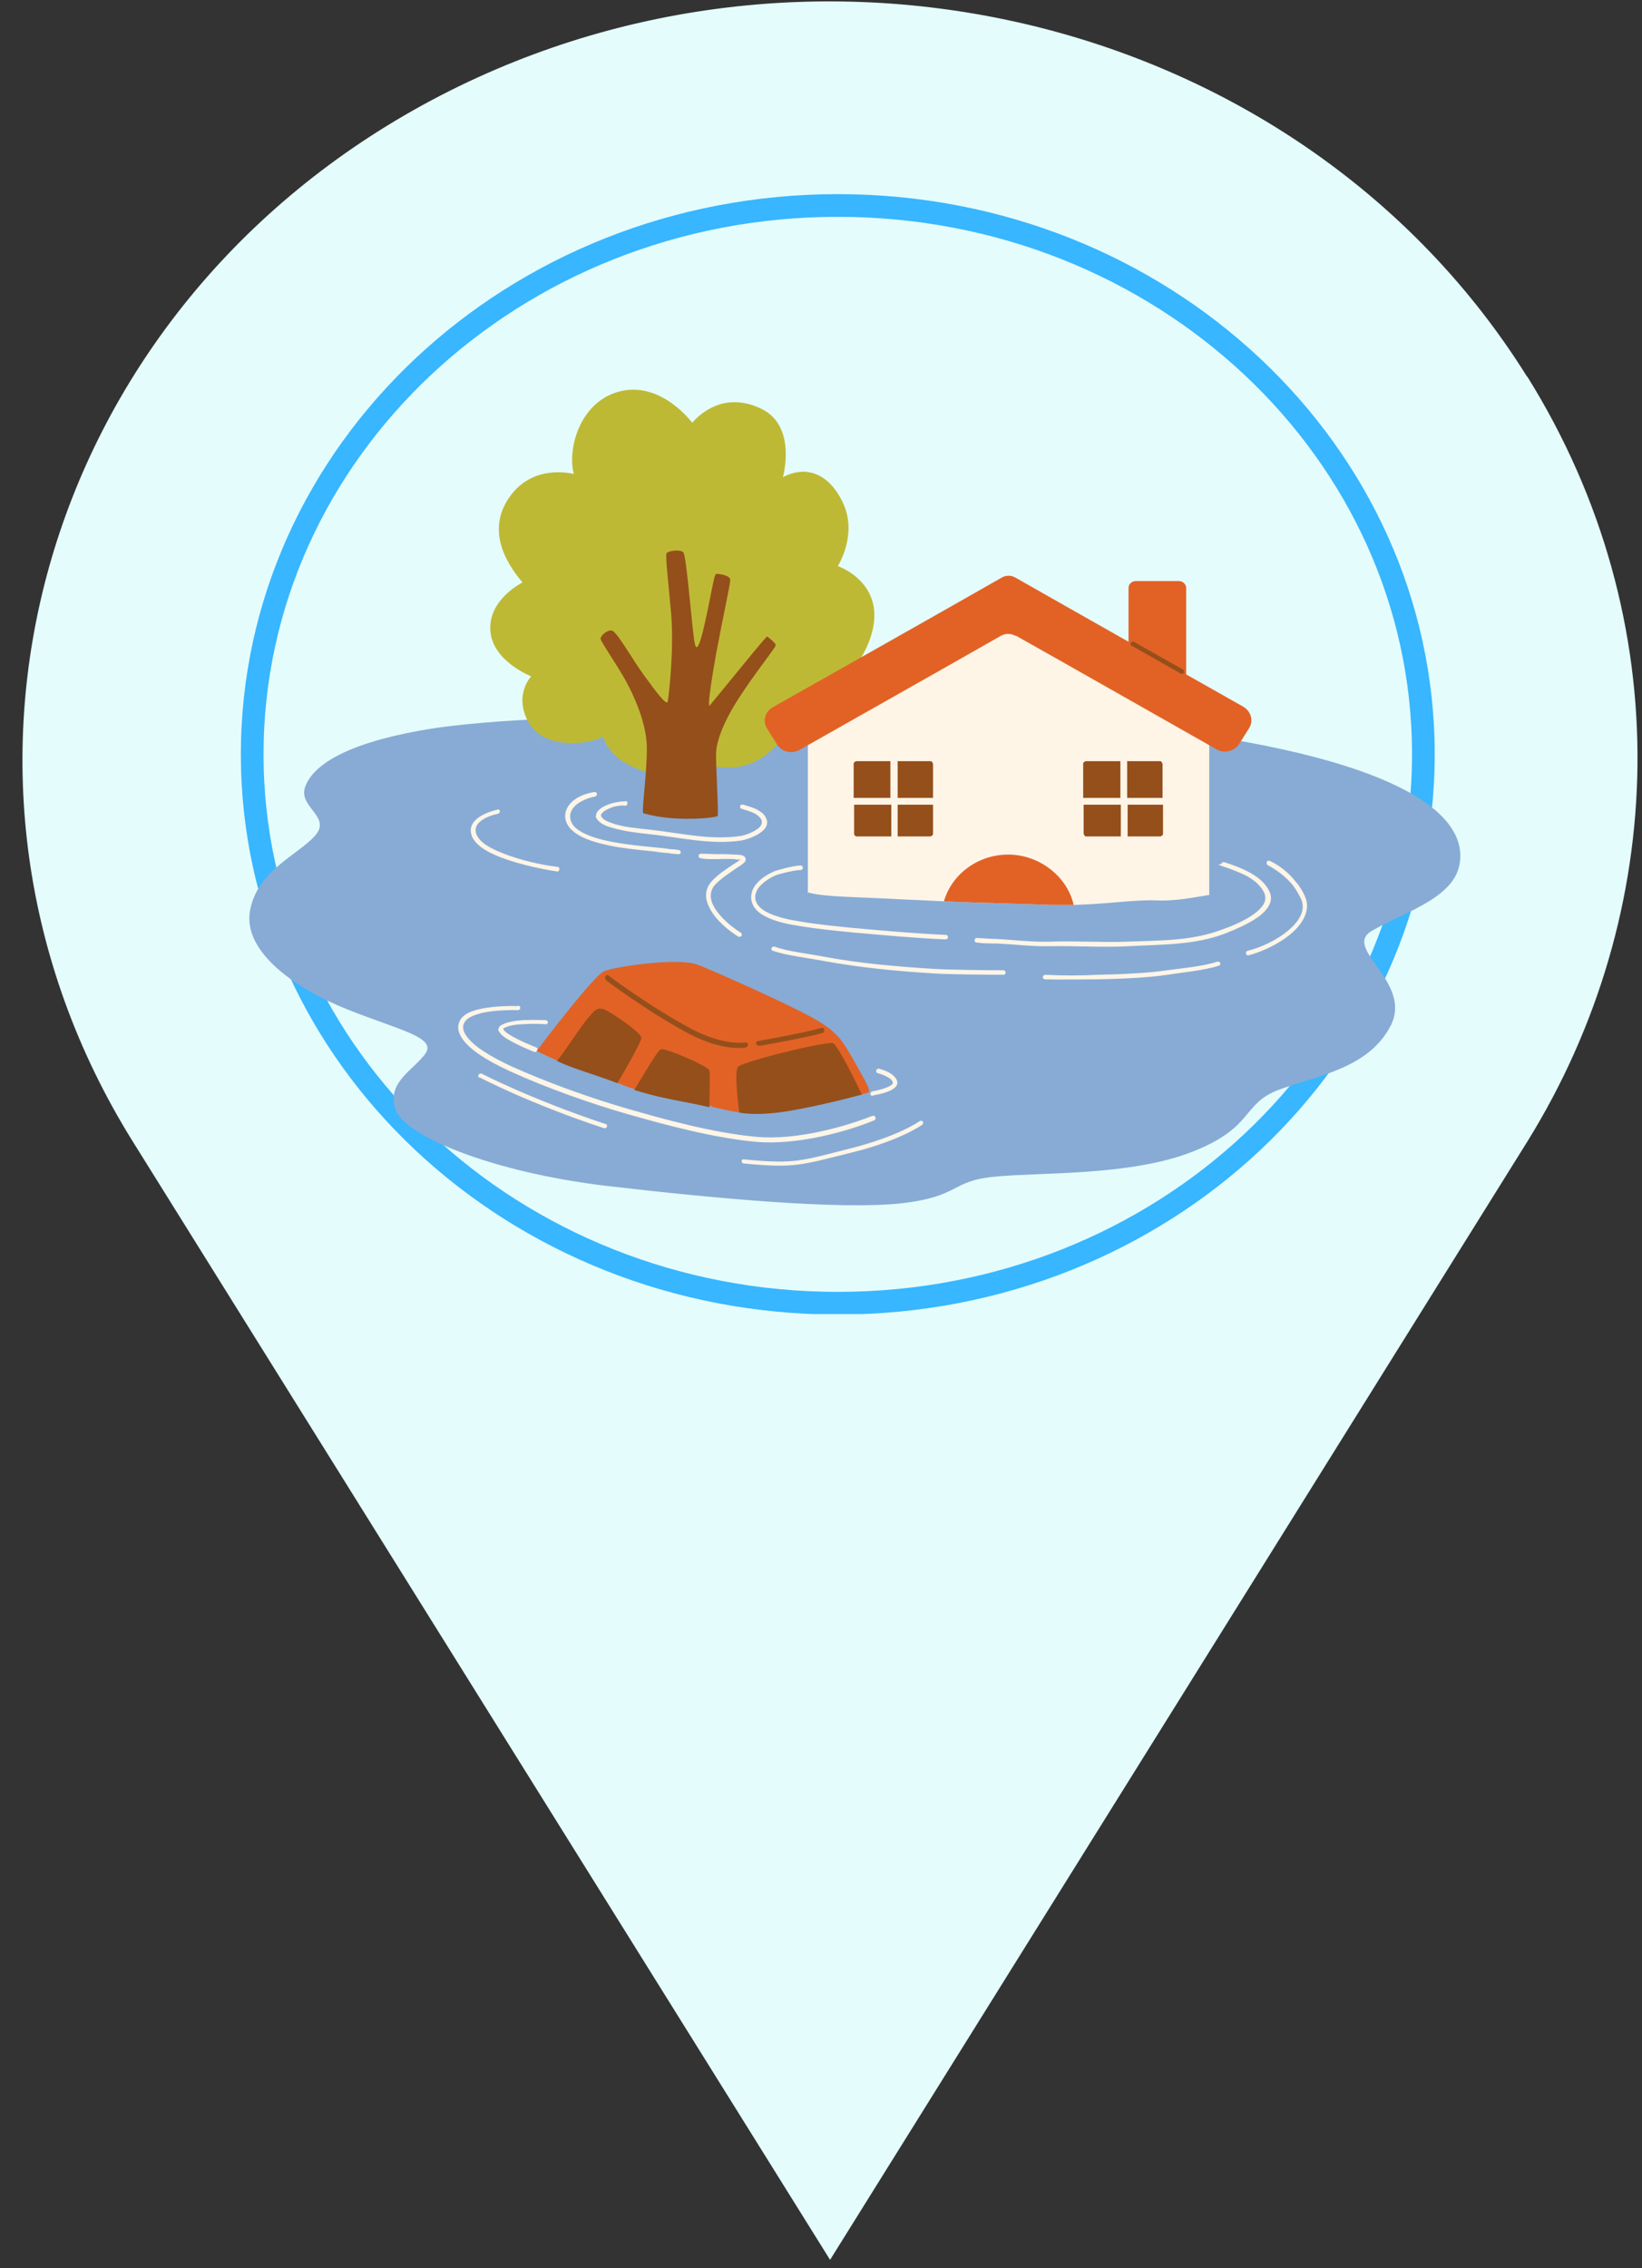 <?xml version="1.0" encoding="UTF-8"?>
<svg id="Layer_1" xmlns="http://www.w3.org/2000/svg" version="1.1" xmlns:xlink="http://www.w3.org/1999/xlink" viewBox="0 0 362 500">
  <rect x="0" y="0" width="362" height="500" fill="#333333" stroke="none"/>
  <!-- Generator: Adobe Illustrator 29.3.1, SVG Export Plug-In . SVG Version: 2.1.0 Build 151)  -->
  <defs>
    <style>
      .st0 {
        clip-path: url(#clippath-6);
      }

      .st1 {
        clip-path: url(#clippath-4);
      }

      .st2 {
        fill: #e26225;
      }

      .st2, .st3, .st4, .st5, .st6 {
        fill-rule: evenodd;
      }

      .st3 {
        fill: #fef5e7;
      }

      .st7, .st8 {
        fill: none;
      }

      .st9 {
        clip-path: url(#clippath-1);
      }

      .st10 {
        clip-path: url(#clippath-5);
      }

      .st11 {
        clip-path: url(#clippath-3);
      }

      .st4 {
        fill: #beb935;
      }

      .st12 {
        fill: #e4fcfc;
      }

      .st5 {
        fill: #87abd5;
      }

      .st8 {
        stroke: #38b6ff;
        stroke-width: 10px;
      }

      .st13 {
        clip-path: url(#clippath-2);
      }

      .st6 {
        fill: #954f1b;
      }

      .st14 {
        clip-path: url(#clippath);
      }
    </style>
    <clipPath id="clippath">
      <rect class="st7" x="4.5" y="-.4" width="360" height="500"/>
    </clipPath>
    <clipPath id="clippath-1">
      <rect class="st7" x="53.1" y="42.8" width="263.2" height="246.9"/>
    </clipPath>
    <clipPath id="clippath-2">
      <path class="st7" d="M184.7,42.8c-72.7,0-131.6,55.3-131.6,123.5s58.9,123.5,131.6,123.5,131.6-55.3,131.6-123.5-58.9-123.5-131.6-123.5Z"/>
    </clipPath>
    <clipPath id="clippath-3">
      <rect class="st7" x="53.1" y="42.8" width="263.2" height="246.9"/>
    </clipPath>
    <clipPath id="clippath-4">
      <path class="st7" d="M184.7,42.8c-72.7,0-131.6,55.3-131.6,123.5s58.9,123.5,131.6,123.5,131.6-55.3,131.6-123.5-58.9-123.5-131.6-123.5Z"/>
    </clipPath>
    <clipPath id="clippath-5">
      <rect class="st7" x="54.9" y="155.7" width="267.1" height="110.9"/>
    </clipPath>
    <clipPath id="clippath-6">
      <rect class="st7" x="105.2" y="84.1" width="89" height="89.8"/>
    </clipPath>
  </defs>
  <g class="st14">
    <path class="st12" d="M183,239c-47.4,0-85.9-36.1-85.9-80.6s38.5-80.6,85.9-80.6,85.9,36.1,85.9,80.6-38.5,80.6-85.9,80.6ZM336.7,83.1C287,3.4,178-23.4,93.1,23.2,8.3,69.8-20.3,172.1,29.3,251.7l153.7,246.5,153.7-246.5c31.2-50.3,33.6-114.8,0-168.7"/>
  </g>
  <g class="st9">
    <g class="st13">
      <path class="st12" d="M53.1,42.8h263.2v246.9H53.1V42.8Z"/>
    </g>
  </g>
  <g class="st11">
    <g class="st1">
      <path class="st8" d="M184.7,42.8c-72.7,0-131.6,55.3-131.6,123.5s58.9,123.5,131.6,123.5,131.6-55.3,131.6-123.5-58.9-123.5-131.6-123.5Z"/>
    </g>
  </g>
  <g class="st10">
    <path class="st5" d="M139.9,158s-31,0-47.5,3.1c-16.5,3-23.4,7.7-25.1,12.3s6,6.6,2.1,10.9-12.8,7.7-14.3,16.6,9.9,17,21.4,21.6c11.5,4.6,20,6.2,17.2,9.9s-8.5,6.3-6.5,12.2c2,5.9,21.4,13.8,46.2,16.8,24.8,2.9,51.7,5.3,65.1,3.9,13.4-1.5,10.9-5,20.9-5.9,9.9-1,29.8-.1,43.5-5.5,13.7-5.4,10.8-10.5,18.9-13.6s19.9-4.6,24.8-14.2c4.9-9.6-10.6-16.9-4.3-20.8,6.3-3.8,17.4-6.9,19.3-14,1.9-7.1-2.4-20.3-51.3-28.5-48.9-8.3-130.3-4.5-130.3-4.5Z"/>
  </g>
  <path class="st3" d="M192.5,241.6c-.3,0-.6-.1-.6-.4s.1-.5.4-.6c0,0,2.5-.4,3.9-1.2.2-.1.5-.3.6-.5,0,0,.1-.2,0-.3-.1-.5-.6-.9-1.2-1.2-.9-.5-2-.8-2-.8-.3,0-.5-.3-.4-.6,0-.3.3-.4.6-.4,0,0,1.2.3,2.3.9.8.5,1.5,1.1,1.7,1.9.2.7-.3,1.3-1.1,1.8-1.5.9-4.3,1.3-4.3,1.3ZM120.3,224.9c.3,0,.5.3.5.5s-.3.5-.6.4c0,0-2.3-.2-4.8,0-1.6,0-3.2.3-4.2.8-.1,0-.2,0-.2.2,0,0,0,.2.1.3.1.2.3.3.5.5,1.9,1.5,6.6,3.3,6.6,3.3.3.1.4.4.3.7-.1.2-.4.4-.7.3,0,0-4.9-1.9-6.9-3.5-.4-.3-.7-.7-.9-1-.2-.3-.2-.6,0-.8,0-.3.3-.5.7-.7,1.1-.6,2.9-.9,4.6-1,2.5-.1,4.9,0,4.9,0ZM105.7,237.6c-.3-.1-.3-.4-.2-.7.2-.2.5-.3.7-.2,0,0,11,5.7,27.3,11.1.3,0,.4.4.3.6-.1.3-.4.4-.7.3-16.4-5.4-27.4-11.2-27.4-11.2ZM202.7,247.2c.2-.2.6-.1.7,0,.2.2.1.5,0,.7,0,0-4.7,3.5-15.7,6.2-10.9,2.7-12.4,3.5-23.7,2.4-.3,0-.5-.3-.5-.5,0-.3.3-.5.6-.4,11.1,1.1,12.6.3,23.3-2.4,10.7-2.7,15.3-6,15.3-6ZM114.2,221.7c.3,0,.5.2.5.5s-.3.5-.5.5c0,0-4.7-.2-8.3.7-1.4.4-2.7.9-3.3,1.7-.8,1-.6,2.2.3,3.4,1.5,2.1,5.1,4.4,9.9,6.6,8.2,3.7,17.8,7.1,25.8,9.4,8,2.3,18.5,5.2,27.9,6.1,9.3.9,20.3-2.4,25.8-4.6.3-.1.6,0,.7.3.1.3,0,.6-.3.7-5.6,2.3-16.8,5.6-26.3,4.7-9.4-.9-20-3.8-28.1-6.1-8-2.3-17.7-5.7-26-9.5-5-2.3-8.7-4.7-10.3-7-1.2-1.7-1.3-3.2-.3-4.6.8-1,2.2-1.6,3.9-2,3.7-.9,8.6-.7,8.6-.7ZM109.6,178.4c.3,0,.5.1.6.4,0,.3-.1.5-.4.6,0,0-2.3.4-3.8,1.6-.9.7-1.5,1.7-.9,3.1.3.6.7,1.1,1.4,1.7,1,.8,2.5,1.6,4.1,2.2,4.1,1.7,9.4,2.8,12.3,3.1.3,0,.5.3.4.6,0,.3-.3.5-.6.4-3.4-.5-10.2-1.9-14.6-4.1-2-1-3.4-2.2-4-3.5-.8-1.9,0-3.2,1.3-4.2,1.7-1.3,4.3-1.8,4.3-1.8ZM137.9,176.6c.3,0,.5.3.4.6,0,.3-.3.5-.6.4-.9-.1-2.1.2-2.2.2-.6.2-1.9.6-2.6,1.3-.2.2-.4.4-.4.6s0,.3.2.5c.6.8,1.8,1.1,2.6,1.4,2.5.8,5.3,1,7.9,1.3,6.6.7,13.3,2.4,20,1.4.9-.1,2.9-.8,4-1.7.6-.5,1-1.2.6-2-.3-.5-.8-.9-1.3-1.2-.9-.5-2.1-.8-3-1.1-.3,0-.4-.4-.3-.6,0-.3.4-.4.7-.3.9.3,2.2.6,3.2,1.2.7.4,1.4.9,1.7,1.6.7,1.2.2,2.3-.8,3.1-1.3,1.1-3.5,1.8-4.6,2-6.8,1-13.5-.7-20.2-1.4-2.7-.3-5.5-.6-8.2-1.4-1.1-.3-2.5-.8-3.2-1.7s-.4-.7-.4-1c0-.5.3-.9.7-1.3.8-.8,2.4-1.3,3.1-1.5.1,0,1.6-.4,2.6-.3ZM149.6,187.4c.3,0,.5.3.5.5s-.3.5-.6.4c-.3,0-1.6-.1-1.9-.2-1.1-.1-2.3-.2-3.4-.4-3.1-.3-6.3-.6-9.4-1.2-2.8-.6-6.3-1.4-8.5-3.3-1.2-1-1.7-2.2-1.7-3.3,0-1.7,1.2-3.3,3.2-4.3,1-.5,2.1-.8,3.2-1,.3,0,.6.1.6.4,0,.3-.1.5-.4.6-1,.2-2,.5-2.9,1-1.6.8-2.6,2-2.6,3.4,0,.9.4,1.8,1.3,2.6,2.1,1.7,5.4,2.5,8,3,3.1.6,6.2.9,9.3,1.2,1.1.1,2.3.2,3.4.4.3,0,1.6.1,1.9.2ZM163.2,189.5s0,0-.1,0c-.4,0-.9,0-1.1-.1-1.5-.1-3,0-4.4,0s-2.2,0-3.1-.2c-.3,0-.5-.2-.5-.5,0-.3.3-.5.5-.5,1,0,2.9.1,3.1.1,1.5,0,3,0,4.5.1.3,0,1.1,0,1.6.2.4.1.6.4.7.7,0,.3,0,.6-.4.9-.4.5-1.3.9-1.5,1.1-1.7,1.2-3.5,2.3-4.9,3.8-1.2,1.4-1.1,3.1-.3,4.6,1.3,2.5,4.2,4.8,6,5.9.2.1.3.5.2.7-.2.2-.5.3-.7.2-2-1.2-5.1-3.7-6.4-6.4-1-1.9-1.1-3.9.4-5.7,1.4-1.6,3.3-2.8,5.1-4,.2-.1.8-.5,1.2-.8,0,0,.2-.1.2-.2ZM221.2,213.9c.3,0,.5.2.5.5s-.2.5-.5.5c-4,0-12.2-.1-15.3-.3-8.2-.5-16.5-1.3-24.6-2.8-3.6-.7-7.8-1.1-10.9-2.2-.3,0-.4-.4-.3-.6.1-.2.4-.4.7-.3,3,1.1,7.2,1.5,10.8,2.2,8,1.5,16.3,2.2,24.4,2.7,3.1.2,11.3.3,15.3.3ZM268.3,212c.3,0,.6,0,.7.3s0,.5-.3.6c-3.5,1.1-8.3,1.5-11.3,2-4.7.7-10.8.9-15.5,1-3.8,0-7.5.1-11.5,0-.3,0-.5-.2-.5-.5,0-.3.3-.5.6-.5,3.9.2,7.6.2,11.4,0,4.7-.1,10.7-.3,15.4-1,2.9-.4,7.7-.8,11.1-1.9ZM279.5,190.7c-.3-.1-.3-.4-.2-.7s.5-.3.7-.2c2.2,1.1,4.1,2.6,5.6,4.5.8.9,1.5,2,2,3.1,1.2,2.5.3,4.9-1.5,7-2.6,3-7.4,5.3-10.8,6.2-.3,0-.6,0-.6-.4,0-.3,0-.5.4-.6,3.3-.8,7.8-3,10.3-5.8,1.6-1.8,2.4-3.8,1.3-5.9-.5-1-1.1-2-1.8-2.9-1.5-1.7-3.2-3.1-5.3-4.2ZM215.3,207.8c-.3,0-.5-.3-.4-.6,0-.3.3-.5.6-.4.8,0,3,.2,4.1.2,4,.2,7.8.7,11.8.6,5.6-.2,11.5.2,17.1,0,7.1-.3,14.2-.1,21-2.7,1.7-.6,5.4-2,7.7-4,1.4-1.2,2.2-2.5,1.5-4.1-.7-1.5-2.1-2.7-3.7-3.6-1.7-.9-3.6-1.6-5.4-2.2s-.4-.4-.3-.6c0-.3.4-.4.7-.3,3.7,1.2,8.1,2.9,9.8,6.3,1,2,0,3.7-1.7,5.2-2.4,2-6.3,3.5-8,4.2-6.8,2.6-14.1,2.4-21.3,2.8-5.6.3-11.5-.1-17.1,0-4,.1-7.9-.4-11.9-.6-1.1,0-3.4,0-4.2-.2ZM176.5,190.8c.3,0,.5.2.5.5,0,.3-.2.5-.5.5-1.5,0-5.1,1-5.3,1.1-1.3.5-2.7,1.4-3.7,2.5-.6.7-1,1.5-1,2.4,0,1.4,1.1,2.5,2.4,3.2,2.2,1.2,5.3,1.8,7.2,2.1,4,.7,8.2,1.1,12.3,1.5,6.7.6,13.3,1.2,20.1,1.5.3,0,.5.2.5.5,0,.3-.3.5-.5.5-6.8-.3-13.4-.9-20.1-1.5-4.1-.4-8.3-.8-12.4-1.5-2-.3-5.2-.9-7.5-2.2-1.7-.9-2.8-2.2-2.9-4,0-1.1.4-2.2,1.2-3.1,1.1-1.3,2.7-2.2,4.1-2.8.3-.1,4-1.2,5.7-1.2Z"/>
  <path class="st2" d="M190,241.3c.7-.2,1.2-.4,1.3-.4.7-.3.4-1-2.5-6.1-2.9-5.1-3.7-6.8-8.4-9.7s-22.2-10.7-26.5-12.4c-4.3-1.7-18.3.4-20.7,1.4s-14.9,17.6-14.9,17.6c0,0,1.8.9,4.5,2.1,3.7,1.7,9.1,3.2,13.3,4.9,1.4.6,2.7,1.1,3.8,1.4,0,0,.2,0,.3,0,6,1.9,11.3,2.6,16.2,3.7.2,0,.4,0,.6.2,2.1.5,4,1,6,1.2,2.7.4,5.6.4,9.8-.2,5.9-.9,14-2.9,17.2-3.8Z"/>
  <path class="st6" d="M163,245.4c-.4-3.1-1.1-9.3-.3-10.2,1-1.2,19.8-5.8,21-5.2,1,.5,4.9,8.3,6.3,11.3-3.2.9-11.3,2.9-17.2,3.8-4.2.6-7.1.6-9.8.2ZM139.9,240.2c1.6-2.6,5.1-8.7,5.8-8.9,1-.3,10.4,3.7,10.7,4.7.2.8,0,5.7,0,8.1-4.9-1.2-10.2-1.8-16.2-3.7h-.3ZM122.8,233.9c1.8-2.2,5.5-8,6.7-9.3,1.6-1.9,2.2-2.8,4.1-1.9,1.9,1,7.8,5,7.8,6.1,0,.8-3.6,7.2-5.3,10-4.2-1.7-9.6-3.1-13.3-4.9Z"/>
  <path class="st6" d="M167.3,230.5c-.3,0-.5-.1-.6-.4s.1-.6.4-.6c0,0,10.3-1.8,14-2.9.3,0,.6,0,.6.4,0,.3,0,.6-.3.7-3.7,1.1-14.1,2.9-14.1,2.9ZM133.6,216c-.2-.2-.3-.5-.1-.8.2-.3.5-.3.7-.1,0,0,9.3,7,18.2,11.7,7.4,3.9,11.9,3,11.9,3,.3,0,.6.1.6.4,0,.3-.1.6-.4.7,0,0-4.8,1.1-12.6-3-8.9-4.7-18.3-11.8-18.3-11.8Z"/>
  <g class="st0">
    <path class="st4" d="M115.2,128.4s-7.5,3.7-7.1,10.5c.3,6.8,9,10.2,9,10.2,0,0-3.9,4.1-.6,10.1s12.9,5.1,16.5,3.2c0,0,1.3,6.6,12.4,8.4,11.1,1.8,11.2-2.1,11.2-2.1,0,0,8.9,3.2,15.6-5.7,6.7-8.9,15.4-14.8,15.4-14.8,0,0,5.8-6.6,5.1-13.8-.8-7.2-8-9.6-8-9.6,0,0,4.3-6.7,1.3-13.6-3.1-6.9-8.3-8.7-13.4-6,0,0,3.2-11.3-4.8-15.1-7.9-3.8-13.3.9-15.2,3.1,0,0-6.6-9-15.6-7-9,2-12,12.5-10.5,18.3,0,0-8.6-2.4-13.9,4.7s-1.6,14.3,2.6,19.2Z"/>
  </g>
  <path class="st6" d="M141.8,179.2c-.4-.1.9-9.3.8-14.6-.1-5.3-2.9-11.4-4.8-14.8s-5.4-8.4-5.4-9c0-.6,1.3-1.9,2.4-1.8,1.1,0,4.3,5.9,7.2,9.9s5,6.7,5.2,5.8c.2-.9,1.4-10.9.8-19-.7-8.1-1.4-13.3-1-13.8.5-.5,2.8-.8,3.6-.2s2,17.8,2.6,20.3c.6,2.5,1.8-2.5,3-8.4,1.2-5.9,1.3-7,1.8-7.1.5,0,2.9.3,3,1.3,0,1-1.5,7.7-3.1,16.2-1.5,8.5-1.9,12.2-1.4,11.5.6-.7,6.3-7.7,9.1-11.1,2.8-3.4,3.5-4.1,3.5-4.1,0,0,2,1.4,1.9,2s-4.8,6.4-8.3,11.9-4.6,9.2-4.8,11.3.6,14,.3,14.4c-.3.4-9.6,1.4-16.3-.6Z"/>
  <path class="st2" d="M259.9,128.1c.9,0,1.6.7,1.6,1.5v22.1h-12.7v-22.1c0-.8.7-1.5,1.6-1.5,2.4,0,7.1,0,9.6,0Z"/>
  <path class="st3" d="M178.1,196.6v-39.8c-.1,0,46.9-20.9,46.9-20.9l41.6,20.9v40.5c-3.3.5-7.3,1.4-11.7,1.2-4.6-.2-10.7.8-18.2,1-1.5,0-3.1,0-4.8,0-7.7-.3-14.5-.4-23.9-.8-2.6-.1-5.5-.3-8.6-.4-10.4-.6-17.8-.5-21.4-1.6Z"/>
  <path class="st2" d="M223.9,140.2c-1-.6-2.3-.6-3.3,0-8.2,4.7-44.3,25.1-44.3,25.1-1.7,1-4,.5-5-1.2l-2.2-3.5c-1-1.6-.5-3.7,1.3-4.7,10.3-5.8,43.2-24.4,50.5-28.6.9-.5,2-.5,2.9,0,8.4,4.8,50.3,28.5,50.3,28.5,1.7,1,2.3,3.1,1.3,4.7l-2.2,3.5c-1,1.6-3.3,2.2-5,1.2,0,0-36.1-20.5-44.3-25.1Z"/>
  <path class="st6" d="M247,184.4h-7.4c-.2,0-.4,0-.5-.2s-.2-.3-.2-.5v-6.3h8.2s0,7,0,7ZM256.4,177.4v6.3c0,.2,0,.4-.2.5-.1.1-.3.2-.5.2h-7.1v-7s7.8,0,7.8,0ZM248.6,167.8h7c.2,0,.4,0,.5.2s.2.3.2.5v7.4h-7.8s0-8.2,0-8.2ZM238.8,175.9v-7.4c0-.2,0-.4.2-.5.1-.1.3-.2.5-.2h7.5v8.1s-8.2,0-8.2,0ZM196.4,184.4h-7.4c-.2,0-.4,0-.5-.2-.2-.1-.2-.3-.2-.5v-6.3h8.2s0,7,0,7ZM205.7,177.4v6.3c0,.2,0,.4-.2.5-.1.1-.3.2-.5.2h-7.1v-7s7.8,0,7.8,0ZM198,167.8h7c.2,0,.4,0,.5.2.1.1.2.3.2.5v7.4h-7.8s0-8.2,0-8.2ZM188.2,175.9v-7.4c0-.2,0-.4.2-.5.1-.1.3-.2.5-.2h7.4v8.1s-8.2,0-8.2,0Z"/>
  <path class="st6" d="M249.5,142.4c-.2-.1-.3-.4-.2-.7.2-.2.5-.3.7-.2l10.8,6.1c.2.1.3.4.2.7s-.5.3-.7.2l-10.7-6.1Z"/>
  <path class="st2" d="M208.1,198.7c1.7-5.9,7.4-10.3,14.2-10.3s13,4.8,14.4,11.1c-1.5,0-3.1,0-4.8,0-7.7-.3-14.5-.4-23.9-.8Z"/>
</svg>